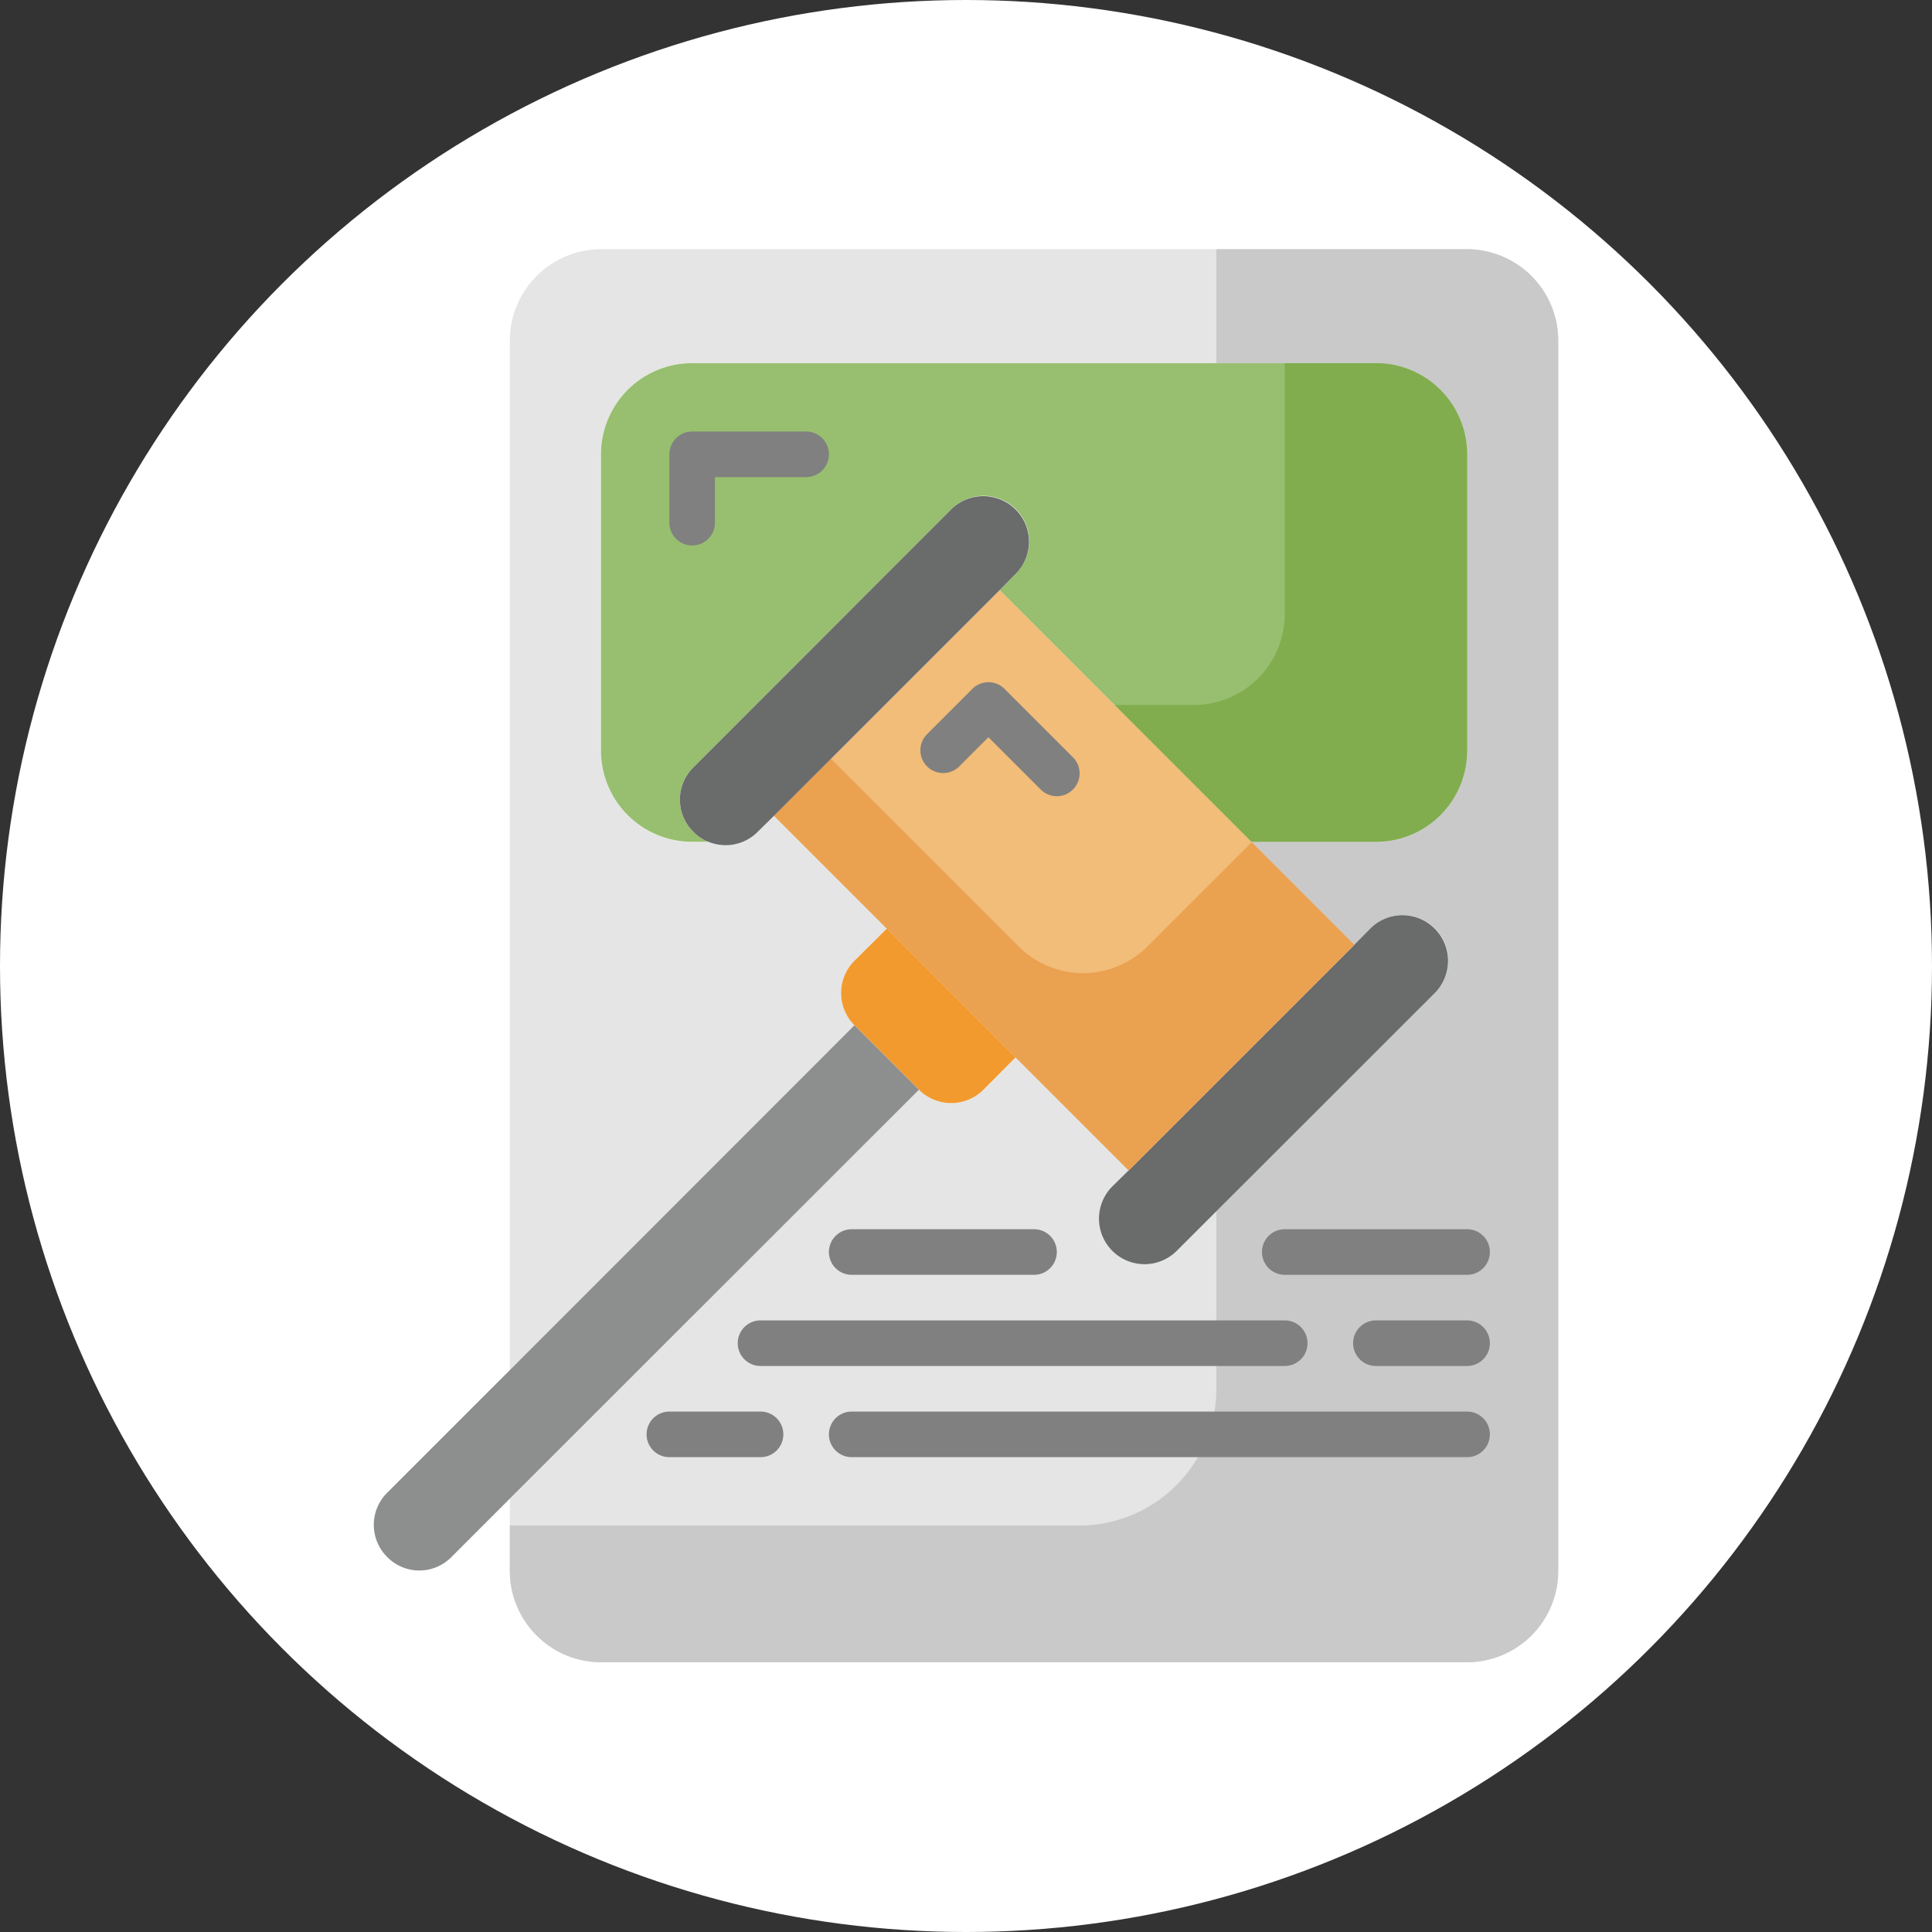 <svg xmlns="http://www.w3.org/2000/svg" width="94" height="94" viewBox="0 0 94 94">
  <rect x="0" y="0" width="94" height="94" fill="#333333" stroke="none"/>
  <g id="_13" data-name="13" transform="translate(-325.789 -4210)">
    <circle id="Ellipse_5430" data-name="Ellipse 5430" cx="47" cy="47" r="47" transform="translate(325.789 4210)" fill="#fff"/>
    <g id="subasta" transform="translate(338.944 4221.124)">
      <path id="Path_660301" data-name="Path 660301" d="M62.01,5.436V65.317a4.449,4.449,0,0,1-4.436,4.436H15.436A4.449,4.449,0,0,1,11,65.317V61.791L30.905,41.9a2.222,2.222,0,0,0,3.138,0l1.564-1.575L41.1,45.811l.011.011-.787.776a2.215,2.215,0,1,0,3.127,3.138L56,37.2a2.219,2.219,0,1,0-3.138-3.138l-.776.787-.011-.011-5-5h6.066A4.434,4.434,0,0,0,57.575,25.4V10.98a4.434,4.434,0,0,0-4.436-4.436H19.871a4.434,4.434,0,0,0-4.436,4.436V25.4a4.434,4.434,0,0,0,4.436,4.436h.787a2.2,2.2,0,0,0,2.406-.488l.787-.776,5.489,5.489L27.767,35.62a2.222,2.222,0,0,0,0,3.138L11,55.537V5.436A4.449,4.449,0,0,1,15.436,1H57.575A4.449,4.449,0,0,1,62.01,5.436Z" transform="translate(0.65 0)" fill="#e5e5e5"/>
      <path id="Path_660302" data-name="Path 660302" d="M62.01,5.436V65.317a4.449,4.449,0,0,1-4.436,4.436H15.436A4.449,4.449,0,0,1,11,65.317V63.1H38.723a6.673,6.673,0,0,0,6.654-6.654V47.807L56,37.2a2.219,2.219,0,1,0-3.138-3.138l-.776.787-.011-.011-5-5h6.066A4.436,4.436,0,0,0,57.575,25.4V10.98a4.436,4.436,0,0,0-4.436-4.436H45.376V1h12.2A4.449,4.449,0,0,1,62.01,5.436Z" transform="translate(0.65 0)" fill="#c9c9c9"/>
      <path id="Path_660303" data-name="Path 660303" d="M57.139,10.436V24.852A4.434,4.434,0,0,1,52.7,29.287H46.637L34.395,17.045l.776-.787a2.219,2.219,0,1,0-3.138-3.138L19.491,25.672a2.2,2.2,0,0,0,0,3.127,1.974,1.974,0,0,0,.732.488h-.787A4.434,4.434,0,0,1,15,24.852V10.436A4.434,4.434,0,0,1,19.436,6H52.7A4.434,4.434,0,0,1,57.139,10.436Z" transform="translate(1.086 0.545)" fill="#97bf6f"/>
      <path id="Path_660304" data-name="Path 660304" d="M54.685,10.436V24.852a4.434,4.434,0,0,1-4.436,4.436H44.184L37.53,22.634h3.848A4.434,4.434,0,0,0,45.814,18.2V6h4.436A4.434,4.434,0,0,1,54.685,10.436Z" transform="translate(3.54 0.545)" fill="#81ad4e"/>
      <path id="Path_660305" data-name="Path 660305" d="M53.185,30.874a2.222,2.222,0,0,1,0,3.138L40.632,46.554A2.215,2.215,0,1,1,37.5,43.416l.787-.776L49.27,31.662l.776-.787a2.209,2.209,0,0,1,3.138,0Z" transform="translate(3.466 3.183)" fill="#6a6b6b"/>
      <path id="Path_660306" data-name="Path 660306" d="M50.823,33.215,39.845,44.193l-.011-.011-5.489-5.489-6.265-6.265L22.59,26.938,33.568,15.96,45.811,28.2l5,5Z" transform="translate(1.913 1.629)" fill="#f2bc79"/>
      <path id="Path_660307" data-name="Path 660307" d="M50.823,32.409,39.845,43.387l-5.5-5.5-6.265-6.265L22.59,26.132l2.772-2.772.5.5,6.265,6.265,2.364,2.364a4.436,4.436,0,0,0,6.273,0l5.07-5.07L50.813,32.4Z" transform="translate(1.913 2.435)" fill="#eaa150"/>
      <path id="Path_660308" data-name="Path 660308" d="M34.794,12.484a2.209,2.209,0,0,1,0,3.138l-.776.787L23.04,27.388l-.787.776a2.2,2.2,0,0,1-2.406.488,1.974,1.974,0,0,1-.732-.488,2.2,2.2,0,0,1,0-3.127L31.656,12.484a2.222,2.222,0,0,1,3.138,0Z" transform="translate(1.463 1.18)" fill="#6a6b6b"/>
      <path id="Path_660309" data-name="Path 660309" d="M34.024,37.075,32.46,38.65a2.222,2.222,0,0,1-3.138,0l-3.138-3.138a2.222,2.222,0,0,1,0-3.138l1.575-1.564Z" transform="translate(2.233 3.247)" fill="#f29a2e"/>
      <path id="Path_660310" data-name="Path 660310" d="M31.555,38.188,11.65,58.082,8.811,60.921a2.189,2.189,0,0,1-3.127,0,2.2,2.2,0,0,1,0-3.127l5.966-5.966L28.417,35.05Z" transform="translate(0 3.709)" fill="#8d8e8e"/>
      <g id="Group_969911" data-name="Group 969911" transform="translate(31.61 22.069)">
        <path id="Path_660311" data-name="Path 660311" d="M35.654,25.545a1.106,1.106,0,0,1-.784-.325l-2.543-2.543-1.434,1.434a1.109,1.109,0,0,1-1.568-1.568l2.218-2.218a1.108,1.108,0,0,1,1.568,0l3.327,3.327a1.109,1.109,0,0,1-.784,1.893Z" transform="translate(-29 -20)" fill="gray"/>
      </g>
      <g id="Group_969912" data-name="Group 969912" transform="translate(27.175 48.683)">
        <path id="Path_660312" data-name="Path 660312" d="M34.98,46.218H26.109a1.109,1.109,0,0,1,0-2.218H34.98a1.109,1.109,0,1,1,0,2.218Z" transform="translate(-25 -44)" fill="gray"/>
      </g>
      <g id="Group_969913" data-name="Group 969913" transform="translate(48.245 48.683)">
        <path id="Path_660313" data-name="Path 660313" d="M53.98,46.218H45.109a1.109,1.109,0,0,1,0-2.218H53.98a1.109,1.109,0,0,1,0,2.218Z" transform="translate(-44 -44)" fill="gray"/>
      </g>
      <g id="Group_969914" data-name="Group 969914" transform="translate(22.739 53.119)">
        <path id="Path_660314" data-name="Path 660314" d="M47.614,50.218H22.109a1.109,1.109,0,1,1,0-2.218H47.614a1.109,1.109,0,0,1,0,2.218Z" transform="translate(-21 -48)" fill="gray"/>
      </g>
      <g id="Group_969915" data-name="Group 969915" transform="translate(52.68 53.119)">
        <path id="Path_660315" data-name="Path 660315" d="M53.545,50.218H49.109a1.109,1.109,0,1,1,0-2.218h4.436a1.109,1.109,0,0,1,0,2.218Z" transform="translate(-48 -48)" fill="gray"/>
      </g>
      <g id="Group_969916" data-name="Group 969916" transform="translate(18.304 57.555)">
        <path id="Path_660316" data-name="Path 660316" d="M22.545,54.218H18.109a1.109,1.109,0,1,1,0-2.218h4.436a1.109,1.109,0,0,1,0,2.218Z" transform="translate(-17 -52)" fill="gray"/>
      </g>
      <g id="Group_969917" data-name="Group 969917" transform="translate(27.175 57.555)">
        <path id="Path_660317" data-name="Path 660317" d="M56.05,54.218H26.109a1.109,1.109,0,0,1,0-2.218H56.05a1.109,1.109,0,0,1,0,2.218Z" transform="translate(-25 -52)" fill="gray"/>
      </g>
      <g id="Group_969918" data-name="Group 969918" transform="translate(19.413 9.871)">
        <path id="Path_660318" data-name="Path 660318" d="M19.109,14.545A1.109,1.109,0,0,1,18,13.436V10.109A1.109,1.109,0,0,1,19.109,9h5.545a1.109,1.109,0,1,1,0,2.218H20.218v2.218A1.109,1.109,0,0,1,19.109,14.545Z" transform="translate(-18 -9)" fill="gray"/>
      </g>
    </g>
  </g>
</svg>
